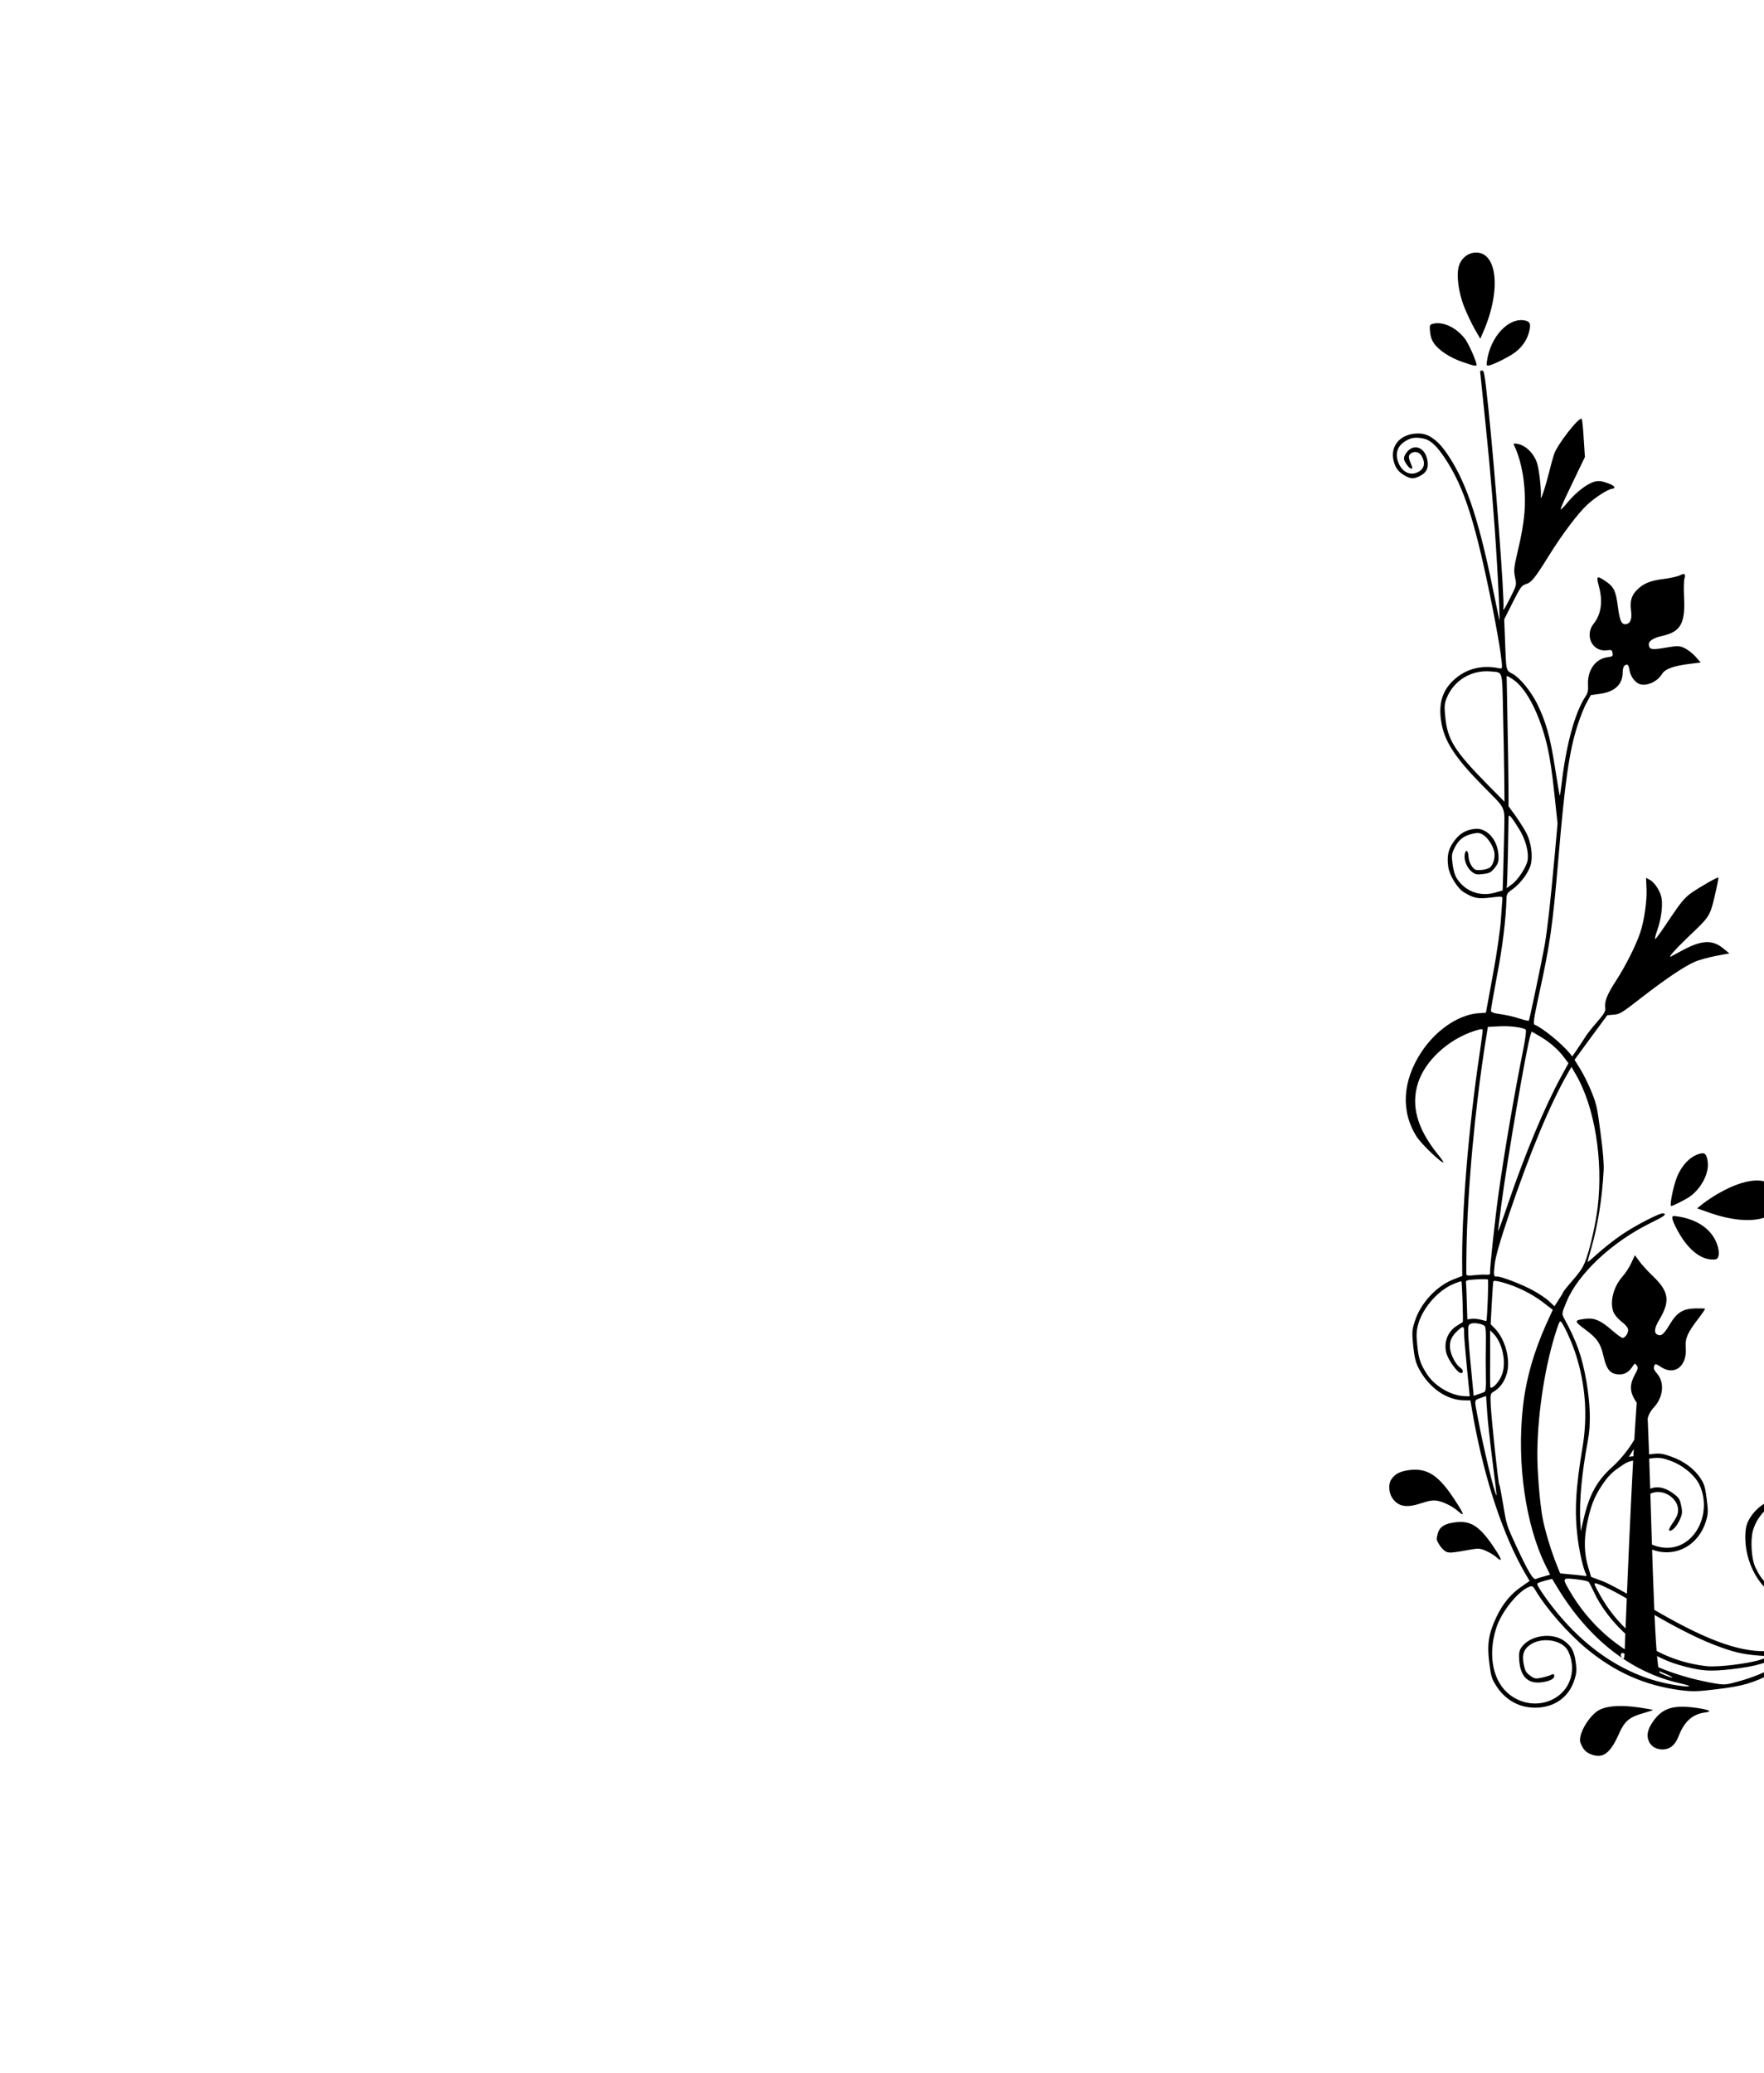 <?xml version="1.0" encoding="utf-8"?>
<svg version="1.0" width="1089pt" height="1280pt" viewBox="0 0 1089 1280" preserveAspectRatio="xMidYMid meet" xmlns="http://www.w3.org/2000/svg" xmlns:bx="https://boxy-svg.com">
  <g transform="matrix(-0.011, -0.085, -0.081, 0.01, 1917.569, 972.026)" fill="#000000" stroke="none" style="" bx:origin="0.512 0.486">
    <path d="M2062 12784 c-69 -35 -88 -96 -66 -211 12 -65 13 -91 4 -125 -13 -46 -53 -109 -94 -147 -49 -46 -26 -42 87 16 187 95 250 173 251 307 0 74 -14 115 -52 149 -29 26 -90 31 -130 11z"/>
    <path d="M1685 12476 c-16 -7 -39 -23 -50 -36 -21 -23 -22 -43 -13 -205 2 -51 -2 -68 -24 -105 -14 -25 -38 -56 -52 -69 -44 -41 -29 -43 47 -5 184 93 237 154 237 277 0 83 -19 123 -65 143 -41 17 -42 17 -80 0z"/>
    <path d="M 2975 12463 C 2822 12408 2712 12286 2694 12149 L 2688 12102 L 2556 12096 C 2107 12072 1691 11987 1398 11857 L 1345 11833 L 1312 11899 C 1269 11987 1205 12058 1115 12118 C 1005 12192 929 12215 795 12215 C 695 12215 680 12212 628 12187 C 509 12129 440 12023 432 11891 C 425 11757 485 11649 598 11593 C 645 11570 667 11565 725 11566 C 802 11567 839 11581 882 11627 C 961 11710 958 11884 876 11960 C 855 11979 836 11985 787 11988 C 670 11995 610 11946 610 11843 C 610 11780 624 11740 646 11740 C 659 11740 661 11745 655 11763 C 651 11775 645 11808 643 11836 C 639 11882 641 11891 667 11920 C 692 11948 705 11954 752 11958 C 826 11964 865 11943 892 11883 C 929 11800 902 11675 837 11627 C 803 11601 726 11589 668 11602 C 461 11645 392 11919 545 12088 C 651 12206 848 12222 1038 12129 C 1149 12075 1284 11929 1304 11840 C 1309 11818 1305 11813 1273 11798 C 1130 11733 937 11596 809 11470 C 616 11279 497 11071 432 10811 C 409 10717 406 10684 406 10530 C 405 10337 418 10255 472 10100 C 511 9991 549 9915 617 9812 C 677 9721 804 9582 879 9525 C 921 9492 929 9481 940 9431 C 947 9400 955 9370 957 9363 C 959 9357 934 9337 901 9319 C 819 9276 721 9184 686 9119 C 670 9089 637 9044 612 9018 C 586 8991 571 8970 576 8970 C 582 8970 595 8979 605 8990 C 631 9019 640 9015 629 8978 C 615 8932 615 8776 629 8705 C 636 8672 652 8610 666 8567 L 691 8488 L 650 8435 C 599 8369 588 8333 603 8283 C 626 8208 746 8121 849 8104 C 889 8098 894 8093 964 7986 C 1089 7797 1246 7592 1444 7360 C 1592 7187 1640 7052 1620 6870 C 1606 6741 1579 6645 1525 6535 C 1394 6264 1190 6121 935 6120 C 691 6120 497 6269 450 6494 C 421 6635 508 6798 649 6867 C 697 6891 717 6895 790 6895 C 887 6894 937 6875 1003 6811 C 1054 6763 1070 6731 1070 6675 C 1070 6615 1051 6571 1000 6516 C 919 6428 811 6415 740 6485 C 692 6531 676 6569 684 6613 C 691 6651 750 6713 793 6729 C 824 6741 825 6767 794 6762 C 784 6760 757 6747 735 6732 C 646 6671 626 6591 679 6508 C 744 6406 846 6379 952 6437 C 1036 6483 1110 6599 1110 6685 C 1110 6727 1058 6811 1009 6850 C 861 6967 663 6954 528 6819 C 438 6729 396 6600 419 6488 C 456 6306 593 6161 779 6106 C 848 6086 1015 6085 1090 6105 C 1297 6160 1483 6339 1580 6578 C 1624 6687 1651 6808 1653 6913 C 1654 6966 1658 7006 1661 7002 C 1672 6990 1758 6736 1784 6637 C 1852 6382 1875 6103 1851 5829 C 1833 5627 1845 5650 1707 5558 C 1574 5470 1491 5428 1400 5405 C 1331 5387 1330 5387 1330 5401 C 1330 5424 1269 5498 1236 5514 C 1193 5534 1118 5535 1078 5514 C 1053 5501 1046 5500 1039 5512 C 1025 5533 1029 5550 1046 5550 C 1055 5550 1077 5565 1096 5584 C 1124 5612 1130 5625 1130 5662 C 1130 5720 1110 5746 1042 5776 C 946 5818 907 5865 865 5990 L 843 6055 L 815 6012 C 792 5977 787 5958 787 5911 C 787 5862 794 5839 828 5771 C 870 5689 872 5667 839 5649 C 808 5633 769 5658 753 5704 C 726 5784 676 5814 575 5813 C 514 5813 494 5808 419 5771 C 371 5749 319 5730 303 5730 C 258 5730 257 5721 295 5679 C 314 5658 341 5617 356 5588 C 440 5421 513 5382 650 5430 C 716 5453 753 5455 770 5435 C 795 5405 772 5382 691 5355 C 598 5324 559 5290 530 5214 C 510 5160 504 5120 516 5120 C 520 5120 563 5138 613 5161 C 726 5212 754 5216 815 5195 C 940 5153 1041 5239 997 5350 C 984 5384 984 5389 997 5394 C 1022 5404 1029 5401 1045 5370 C 1084 5295 1183 5279 1286 5329 C 1318 5345 1373 5365 1407 5374 C 1497 5396 1580 5437 1713 5523 C 1812 5588 1830 5596 1826 5577 C 1823 5565 1818 5528 1815 5495 C 1806 5408 1773 5283 1745 5223 C 1710 5152 1671 5120 1480 5006 C 1313 4905 1140 4785 1140 4770 C 1140 4746 1165 4757 1246 4817 C 1295 4853 1403 4923 1485 4972 C 1568 5021 1646 5069 1660 5078 C 1682 5094 1681 5089 1646 5025 C 1543 4838 1434 4696 1185 4420 C 907 4112 800 3976 668 3765 C 473 3454 426 3310 426 3020 C 426 2829 444 2735 510 2594 C 567 2471 619 2401 760 2261 C 897 2123 966 2078 1058 2064 C 1111 2056 1146 2034 1293 1917 C 1494 1757 1641 1601 1743 1437 C 1831 1298 1870 1189 1925 928 C 1937 876 1947 850 1956 850 C 1964 850 1970 855 1970 861 C 1970 894 1904 1167 1879 1233 C 1786 1490 1591 1727 1267 1978 C 1214 2019 1172 2056 1175 2059 C 1178 2062 1254 2067 1343 2071 C 1475 2077 1522 2083 1595 2105 C 1724 2143 1847 2212 1945 2301 C 2014 2363 2267 2385 2410 2341 C 2500 2313 2526 2301 2608 2247 C 2664 2209 2670 2202 2670 2171 C 2670 2144 2692 2103 2769 1986 C 2923 1751 2977 1634 2987 1508 C 2990 1470 2997 1440 3001 1440 C 3022 1440 3063 1514 3068 1558 C 3072 1608 3045 1707 3010 1768 C 2976 1825 3008 1802 3072 1723 C 3107 1680 3159 1619 3189 1587 C 3240 1533 3250 1528 3342 1499 C 3397 1482 3444 1470 3446 1473 C 3454 1481 3363 1661 3337 1689 C 3325 1702 3275 1745 3225 1785 C 3101 1884 3093 1896 3172 1864 C 3292 1814 3394 1822 3446 1883 L 3473 1915 L 3389 1922 C 3219 1936 3070 2000 2890 2137 C 2799 2205 2770 2222 2732 2227 C 2702 2231 2665 2247 2630 2270 C 2493 2363 2389 2395 2225 2394 C 2159 2394 2085 2388 2061 2381 C 2038 2374 2017 2370 2015 2372 C 2008 2380 2319 2749 2417 2849 C 2490 2923 2527 2967 2521 2973 C 2498 2996 2350 2840 2094 2525 C 2023 2437 1947 2348 1925 2326 C 1801 2206 1603 2119 1421 2105 L 1345 2099 L 1423 2141 C 1579 2225 1716 2385 1773 2548 C 1799 2624 1802 2644 1798 2724 C 1793 2839 1764 2906 1684 2990 C 1652 3023 1625 3048 1623 3046 C 1621 3044 1635 3010 1654 2971 C 1710 2861 1732 2765 1728 2656 C 1725 2573 1721 2556 1688 2488 C 1597 2306 1370 2177 1115 2163 C 1001 2157 970 2166 852 2243 C 613 2399 475 2644 454 2949 C 442 3135 489 3386 562 3520 C 743 3851 859 4009 1205 4395 C 1425 4639 1498 4730 1590 4870 C 1678 5005 1796 5248 1820 5345 C 1871 5555 1906 6102 1881 6307 C 1855 6515 1790 6761 1700 6989 C 1673 7058 1652 7115 1653 7117 C 1658 7122 1807 6926 1860 6845 C 1961 6690 2042 6491 2071 6330 C 2089 6225 2087 6034 2066 5925 C 2044 5813 1999 5672 1905 5426 C 1866 5321 1823 5199 1812 5155 C 1786 5059 1776 4932 1788 4870 C 1795 4831 1793 4818 1772 4775 C 1736 4704 1737 4625 1774 4572 C 1788 4551 1812 4527 1825 4520 C 1853 4505 1857 4488 1837 4472 C 1829 4465 1819 4465 1810 4470 C 1768 4497 1679 4466 1653 4417 C 1638 4387 1638 4372 1656 4265 C 1662 4225 1661 4224 1537 4080 C 1469 4000 1402 3925 1388 3912 C 1363 3889 1362 3889 1311 3906 C 1204 3941 1062 3911 972 3835 C 894 3770 871 3653 911 3526 L 931 3459 L 838 3360 C 688 3202 660 3138 660 2966 C 661 2731 770 2534 937 2469 C 1017 2438 1145 2437 1212 2468 C 1347 2529 1408 2655 1376 2811 C 1349 2937 1293 3033 1135 3219 C 1095 3266 1041 3339 1016 3380 L 969 3455 L 1025 3509 L 1081 3563 L 1106 3527 C 1138 3479 1177 3460 1241 3460 C 1390 3460 1493 3561 1476 3689 C 1468 3751 1448 3799 1415 3838 L 1390 3868 L 1462 3947 C 1502 3991 1562 4058 1595 4097 C 1628 4137 1656 4167 1657 4166 C 1665 4158 1632 4087 1594 4029 C 1570 3993 1550 3961 1550 3957 C 1550 3942 1618 3952 1666 3974 C 1722 4000 1764 4051 1801 4137 C 1836 4219 1869 4240 1903 4202 C 1926 4176 1924 4142 1895 4095 C 1829 3988 1893 3859 2052 3779 C 2095 3757 2147 3724 2168 3706 L 2206 3671 L 2218 3725 C 2225 3755 2246 3814 2265 3855 C 2314 3963 2325 4012 2311 4060 C 2296 4112 2260 4152 2188 4201 C 2126 4244 2106 4273 2122 4303 C 2137 4331 2176 4323 2245 4275 C 2351 4203 2409 4198 2517 4254 L 2563 4277 L 2529 4297 C 2510 4308 2466 4332 2431 4351 C 2353 4392 2300 4440 2300 4469 C 2300 4502 2275 4543 2235 4579 C 2206 4604 2190 4610 2155 4610 C 2116 4610 2105 4605 2070 4570 C 2048 4548 2030 4526 2030 4520 C 2030 4505 2004 4508 1991 4524 C 1981 4535 1982 4546 1995 4571 C 2006 4591 2010 4617 2007 4644 C 2004 4677 2010 4697 2036 4745 C 2173 4997 2294 5376 2341 5698 L 2352 5781 L 2391 5703 C 2433 5616 2535 5484 2603 5427 C 2683 5362 2665 5406 2573 5504 C 2426 5660 2391 5735 2325 6023 C 2301 6129 2267 6255 2250 6305 C 2177 6508 2036 6743 1861 6953 C 1811 7012 1772 7060 1775 7060 C 1777 7060 1796 7048 1817 7034 C 1888 6985 2072 6900 2194 6861 C 2318 6820 2512 6780 2581 6780 C 2619 6780 2638 6767 2666 6725 C 2677 6709 2701 6697 2748 6686 C 3080 6608 3168 6585 3253 6553 C 3364 6513 3453 6459 3523 6392 L 3570 6346 L 3570 6390 C 3570 6518 3504 6584 3297 6661 L 3245 6681 L 3350 6675 C 3408 6672 3475 6665 3500 6660 C 3525 6655 3582 6651 3628 6650 C 3709 6650 3713 6651 3826 6707 L 3940 6764 L 3907 6781 C 3889 6791 3825 6815 3765 6835 L 3656 6871 L 3490 6856 C 3296 6837 3277 6837 3285 6850 C 3288 6856 3298 6860 3307 6860 C 3316 6860 3360 6878 3405 6899 C 3536 6963 3603 7054 3586 7145 L 3579 7181 L 3520 7127 C 3384 7001 3199 6925 2933 6885 C 2876 6877 2809 6870 2784 6870 C 2750 6870 2724 6862 2688 6840 C 2654 6819 2627 6810 2597 6810 C 2520 6810 2332 6849 2197 6894 C 2075 6934 1852 7035 1862 7046 C 1865 7048 1891 7045 1921 7038 C 2013 7018 2166 7023 2232 7049 C 2428 7125 2561 7330 2548 7534 C 2542 7623 2516 7684 2454 7750 C 2337 7875 2148 7901 2013 7810 C 1916 7745 1875 7660 1882 7538 C 1885 7481 1890 7465 1916 7433 C 1966 7372 2029 7345 2125 7345 C 2195 7345 2212 7348 2242 7370 C 2296 7406 2314 7444 2314 7522 C 2315 7574 2311 7595 2294 7617 C 2265 7657 2214 7680 2153 7680 C 2093 7680 2070 7673 2070 7655 C 2070 7645 2083 7643 2124 7647 C 2234 7658 2285 7617 2284 7518 C 2283 7448 2263 7415 2207 7389 C 2138 7358 2051 7368 1982 7415 C 1926 7453 1910 7486 1910 7560 C 1910 7726 2036 7838 2213 7828 C 2334 7822 2436 7756 2487 7652 C 2512 7602 2515 7584 2515 7499 C 2515 7407 2514 7401 2473 7318 C 2403 7177 2287 7085 2146 7059 C 2045 7041 1851 7073 1750 7126 C 1684 7160 1661 7185 1564 7321 C 1515 7389 1406 7540 1320 7655 C 1146 7889 1011 8080 1010 8094 C 1009 8099 1033 8111 1062 8121 C 1169 8159 1244 8247 1283 8379 C 1325 8522 1334 8579 1333 8715 C 1332 8879 1312 8953 1200 9192 C 1156 9286 1121 9364 1122 9365 C 1124 9367 1161 9353 1205 9335 C 1343 9278 1564 9231 1699 9230 C 1736 9230 1747 9225 1774 9195 C 1804 9161 1813 9158 2005 9114 C 2355 9034 2499 8976 2610 8873 C 2642 8844 2670 8820 2674 8820 C 2684 8820 2681 8891 2669 8933 C 2650 9001 2562 9067 2415 9122 L 2365 9140 L 2475 9135 C 2536 9132 2605 9125 2630 9120 C 2655 9115 2707 9111 2745 9110 C 2810 9110 2823 9114 2935 9169 L 3055 9228 L 3005 9250 C 2978 9262 2912 9286 2861 9303 L 2766 9334 L 2646 9322 C 2579 9315 2494 9310 2455 9311 L 2385 9311 L 2425 9324 C 2496 9346 2609 9411 2644 9451 C 2684 9494 2705 9558 2695 9607 L 2689 9642 L 2642 9598 C 2479 9446 2244 9360 1921 9334 C 1848 9328 1831 9323 1786 9292 L 1735 9257 L 1619 9269 C 1555 9275 1451 9293 1389 9309 C 1263 9341 1147 9388 1190 9389 C 1232 9391 1479 9459 1522 9481 C 1581 9511 1652 9587 1686 9655 C 1713 9711 1715 9723 1714 9825 C 1714 9915 1710 9946 1691 9995 C 1662 10070 1593 10140 1531 10159 C 1335 10217 1088 10132 1009 9978 C 988 9936 954 9817 944 9748 C 941 9721 934 9700 930 9700 C 910 9700 759 9828 692 9902 C 646 9953 624 10069 640 10171 C 673 10385 809 10637 1106 11030 C 1184 11134 1262 11249 1282 11292 L 1320 11368 L 1392 11380 C 1490 11397 1589 11387 1696 11349 C 1823 11305 1892 11266 1971 11192 C 2023 11144 2049 11110 2077 11052 C 2115 10977 2115 10975 2115 10856 C 2115 10739 2114 10732 2081 10662 C 2039 10573 1956 10491 1884 10466 C 1683 10398 1460 10540 1459 10737 C 1458 10848 1531 10960 1614 10975 C 1692 10990 1808 10937 1850 10867 C 1916 10759 1795 10606 1687 10661 C 1675 10667 1648 10688 1628 10708 C 1607 10728 1587 10741 1584 10737 C 1569 10723 1601 10679 1647 10649 C 1689 10622 1702 10619 1750 10623 C 1799 10627 1808 10631 1846 10673 C 1921 10757 1922 10845 1848 10921 C 1772 10999 1652 11030 1568 10992 C 1486 10956 1426 10849 1427 10739 C 1427 10617 1501 10506 1619 10451 C 1668 10428 1688 10425 1775 10425 C 1861 10425 1882 10428 1925 10450 C 1999 10486 2065 10558 2108 10648 C 2144 10724 2145 10727 2145 10846 L 2145 10968 L 2200 10920 C 2267 10862 2352 10808 2404 10789 C 2425 10781 2454 10760 2469 10741 C 2535 10653 2641 10625 2714 10675 C 2743 10695 2755 10698 2771 10690 C 2789 10680 2789 10677 2758 10639 C 2682 10544 2743 10441 2878 10435 C 2941 10432 2981 10407 3070 10314 C 3105 10278 3134 10251 3136 10253 C 3139 10255 3143 10287 3147 10323 C 3156 10419 3135 10467 3056 10532 C 2990 10587 2978 10606 2992 10633 C 3006 10661 3042 10653 3095 10609 C 3224 10503 3292 10505 3425 10620 C 3458 10648 3507 10684 3533 10699 L 3581 10727 L 3531 10760 C 3503 10777 3462 10814 3439 10841 C 3371 10922 3262 10965 3187 10941 C 3168 10934 3136 10911 3116 10890 C 3094 10866 3070 10850 3056 10850 C 3032 10850 3000 10878 3000 10899 C 3000 10906 3030 10939 3066 10973 C 3145 11047 3170 11092 3170 11159 C 3170 11248 3164 11249 3094 11172 C 3019 11090 2980 11069 2882 11060 C 2795 11051 2759 11030 2746 10978 C 2734 10930 2745 10893 2781 10859 C 2810 10832 2810 10831 2791 10820 C 2774 10811 2763 10815 2726 10844 C 2665 10890 2616 10898 2552 10870 C 2524 10858 2492 10838 2480 10825 C 2458 10802 2457 10801 2416 10817 C 2301 10862 2169 10978 2084 11107 C 2001 11231 1908 11302 1742 11367 L 1655 11401 L 1730 11395 C 1874 11383 2073 11336 2293 11261 C 2409 11221 2550 11206 2720 11213 C 2906 11222 3016 11247 3197 11321 C 3227 11333 3232 11331 3310 11284 C 3498 11171 3694 10888 3795 10585 C 3833 10469 3845 10446 3855 10472 C 3864 10494 3796 10689 3739 10806 C 3712 10862 3663 10947 3631 10996 C 3598 11045 3573 11086 3574 11087 C 3576 11089 3616 11072 3663 11050 C 3818 10979 4016 10917 4215 10879 C 4260 10870 4355 10865 4485 10866 C 4669 10866 4693 10868 4785 10893 C 4840 10908 4918 10936 4958 10955 L 5031 10990 L 5176 10846 L 5321 10701 L 5319 10652 C 5317 10607 5324 10590 5415 10430 C 5528 10230 5600 10081 5625 9995 C 5635 9962 5645 9888 5649 9830 L 5655 9725 L 5697 9767 C 5769 9839 5775 9920 5720 10070 C 5705 10111 5689 10154 5685 10165 C 5674 10197 5733 10126 5815 10010 C 5935 9838 5938 9835 6079 9779 C 6148 9752 6205 9732 6207 9734 C 6213 9740 6154 9887 6118 9958 C 6091 10008 6059 10044 5956 10138 C 5885 10202 5825 10260 5823 10267 C 5821 10273 5848 10263 5882 10245 C 5954 10206 6045 10180 6104 10180 C 6154 10180 6224 10213 6250 10249 L 6269 10277 L 6190 10284 C 6106 10291 5964 10332 5882 10374 C 5797 10417 5658 10515 5560 10602 C 5466 10685 5422 10710 5371 10710 C 5350 10710 5330 10727 5280 10786 C 5244 10828 5202 10874 5185 10887 C 5169 10901 5133 10933 5106 10958 L 5057 11004 L 5081 11019 C 5159 11071 5284 11195 5318 11256 C 5324 11267 5366 11254 5522 11196 C 5872 11064 6000 11026 6470 10919 C 7029 10792 7236 10732 7415 10645 C 7476 10615 7547 10574 7574 10552 L 7624 10514 L 7625 10444 C 7626 10333 7671 10266 7755 10253 C 7777 10250 7798 10242 7802 10236 C 7819 10212 7809 10200 7775 10200 C 7732 10200 7687 10178 7666 10148 C 7633 10101 7656 10007 7711 9960 C 7746 9931 7760 9866 7760 9737 L 7760 9658 L 7808 9692 C 7834 9711 7865 9744 7878 9766 C 7899 9802 7901 9814 7897 9907 C 7892 10012 7897 10030 7932 10030 C 7959 10030 7977 9992 7984 9921 C 7997 9780 8052 9736 8233 9720 C 8297 9715 8361 9705 8375 9698 C 8408 9683 8415 9692 8401 9731 C 8395 9749 8390 9804 8390 9855 C 8390 9957 8375 10013 8334 10067 C 8299 10113 8261 10130 8192 10130 C 8131 10130 8100 10147 8100 10182 C 8100 10215 8130 10225 8234 10225 C 8349 10225 8379 10236 8429 10297 C 8474 10352 8471 10358 8398 10348 C 8283 10331 8193 10357 8131 10424 C 8055 10505 7930 10460 7930 10351 C 7930 10314 7928 10310 7905 10310 C 7882 10310 7880 10314 7880 10353 C 7879 10445 7803 10517 7699 10525 C 7662 10527 7641 10535 7621 10553 C 7518 10648 7295 10746 7016 10819 C 6972 10831 6935 10842 6933 10844 C 6931 10846 7023 10850 7137 10853 C 7363 10859 7472 10876 7610 10925 C 7705 10960 7809 11028 7845 11080 C 7877 11127 7866 11126 8083 11105 L 8242 11090 L 8355 11010 C 8459 10936 8469 10927 8475 10891 C 8482 10849 8509 10820 8660 10691 C 8802 10570 8939 10429 8990 10353 C 9035 10286 9080 10187 9080 10155 C 9080 10119 9103 10134 9126 10185 C 9147 10230 9151 10250 9146 10283 C 9136 10341 9086 10429 9023 10500 C 8993 10533 8973 10560 8979 10560 C 8984 10560 9033 10530 9087 10493 C 9141 10457 9218 10404 9258 10377 L 9331 10327 L 9466 10318 C 9541 10312 9604 10311 9607 10314 C 9625 10332 9445 10522 9378 10556 C 9352 10569 9297 10593 9255 10610 C 9213 10627 9153 10654 9122 10670 C 9065 10700 9065 10700 9105 10693 C 9127 10689 9188 10686 9240 10686 C 9318 10687 9344 10691 9383 10710 C 9435 10735 9474 10778 9486 10824 C 9492 10850 9491 10852 9474 10846 C 9417 10824 9315 10809 9223 10809 C 9058 10810 8926 10839 8718 10922 C 8604 10967 8584 10972 8533 10968 C 8477 10963 8475 10964 8393 11022 C 8313 11079 8296 11094 8323 11085 C 8372 11068 9313 11015 9763 11004 C 10016 10998 10040 10999 10040 11014 C 10040 11023 10039 11030 10038 11030 C 10036 11030 9868 11035 9664 11040 C 9321 11049 8968 11066 8645 11090 C 8403 11108 8225 11124 8240 11127 C 8248 11128 8350 11136 8465 11145 C 9009 11186 9291 11249 9505 11374 C 9588 11423 9636 11482 9645 11544 C 9666 11679 9590 11778 9475 11766 C 9419 11760 9386 11739 9353 11690 C 9326 11651 9324 11624 9346 11571 C 9365 11524 9402 11505 9461 11513 C 9548 11525 9579 11603 9520 11661 C 9488 11693 9470 11694 9423 11664 C 9393 11645 9393 11625 9423 11635 C 9481 11653 9498 11652 9510 11630 C 9526 11600 9515 11566 9485 11552 C 9428 11526 9386 11543 9369 11599 C 9350 11664 9392 11721 9471 11735 C 9527 11745 9573 11721 9599 11668 C 9623 11617 9625 11585 9608 11527 C 9591 11471 9548 11431 9444 11377 C 9216 11260 8959 11211 8316 11165 C 8201 11157 8058 11150 7998 11150 C 7889 11150 7889 11150 7896 11173 C 7938 11303 7923 11424 7853 11527 C 7790 11621 7701 11664 7575 11662 C 7430 11661 7302 11597 7078 11418 C 6874 11255 6913 11268 6724 11296 C 6636 11310 6505 11331 6434 11343 L 6305 11365 L 6296 11426 C 6280 11539 6330 11643 6424 11693 C 6455 11709 6483 11714 6537 11715 C 6600 11715 6613 11712 6651 11685 C 6706 11647 6730 11605 6737 11538 C 6741 11493 6739 11481 6719 11456 C 6692 11422 6627 11391 6582 11390 C 6542 11390 6494 11413 6480 11439 C 6469 11461 6467 11519 6476 11545 C 6486 11570 6537 11592 6578 11588 C 6622 11584 6635 11601 6598 11614 C 6560 11627 6500 11612 6468 11580 C 6444 11556 6440 11544 6440 11496 C 6440 11446 6444 11435 6473 11403 C 6502 11372 6514 11366 6561 11362 C 6673 11353 6770 11424 6770 11515 C 6770 11585 6750 11632 6701 11681 C 6650 11732 6605 11750 6524 11750 C 6461 11750 6361 11703 6326 11657 C 6274 11588 6266 11559 6265 11463 C 6265 11376 6264 11371 6245 11375 C 6234 11378 6169 11391 6100 11406 C 6030 11420 5858 11470 5711 11520 L 5446 11609 L 5449 11668 C 5455 11819 5366 12001 5222 12131 C 5031 12303 4814 12345 4619 12248 C 4563 12220 4403 12084 4414 12073 C 4416 12071 4446 12087 4480 12110 C 4680 12238 4849 12263 5005 12186 C 5156 12111 5286 11921 5325 11718 C 5334 11668 5335 11650 5326 11650 C 5320 11650 5254 11668 5180 11690 C 4632 11854 4025 11989 3640 12035 L 3585 12042 L 3568 12112 C 3535 12247 3427 12381 3303 12442 C 3242 12472 3226 12475 3130 12478 C 3049 12480 3014 12476 2975 12463 Z M 3282 12418 C 3393 12367 3501 12240 3534 12120 C 3544 12086 3549 12056 3547 12054 C 3543 12049 3257 12078 3255 12083 C 3254 12084 3245 12104 3235 12128 C 3202 12205 3127 12248 3046 12236 C 2994 12228 2897 12172 2892 12147 C 2888 12126 2913 12124 2931 12146 C 2954 12175 3024 12203 3072 12204 C 3125 12205 3161 12184 3198 12130 C 3229 12084 3226 12076 3183 12083 C 3162 12087 3049 12092 2931 12096 L 2718 12103 L 2724 12144 C 2739 12242 2821 12355 2912 12401 C 2990 12441 3031 12450 3130 12447 C 3208 12445 3235 12439 3282 12418 Z M 2696 12025 L 2706 11980 L 2596 11987 C 2535 11992 2372 11995 2233 11995 C 2095 11995 1983 11997 1985 11998 C 1998 12012 2337 12050 2555 12063 C 2697 12072 2684 12075 2696 12025 Z M 3168 12053 C 3222 12048 3231 12044 3236 12024 C 3243 11998 3225 11937 3207 11922 C 3199 11916 3155 11919 3080 11931 C 3017 11941 2914 11955 2853 11962 C 2767 11971 2739 11978 2736 11989 C 2733 11998 2728 12020 2725 12039 L 2718 12073 L 2911 12066 C 3018 12063 3133 12057 3168 12053 Z M 3529 12021 C 3552 12020 3552 12019 3548 11940 C 3545 11896 3540 11857 3537 11853 C 3531 11848 3252 11897 3242 11905 C 3241 11906 3247 11923 3255 11943 C 3263 11963 3270 11994 3270 12013 L 3270 12046 L 3388 12034 C 3452 12027 3516 12021 3529 12021 Z M 3769 11985 C 4205 11917 4758 11788 5244 11639 L 5343 11608 L 5337 11522 C 5332 11443 5309 11348 5290 11327 C 5285 11322 5229 11337 5164 11360 C 4837 11476 4440 11604 4145 11689 C 3964 11741 3610 11830 3586 11830 C 3570 11830 3568 11835 3574 11868 C 3577 11888 3580 11929 3580 11958 C 3580 11991 3584 12010 3592 12010 C 3598 12010 3678 11999 3769 11985 Z M 2637 11954 C 2716 11947 2719 11946 2731 11917 C 2751 11868 2791 11829 2845 11804 C 2940 11759 3093 11780 3180 11848 L 3215 11876 L 3360 11848 C 3440 11832 3510 11818 3517 11815 C 3525 11812 3522 11793 3504 11748 C 3464 11646 3399 11541 3329 11466 L 3263 11396 L 3168 11458 C 2978 11580 2787 11666 2592 11715 C 2196 11816 1745 11809 1435 11696 L 1372 11673 L 1365 11719 C 1362 11744 1357 11773 1354 11783 C 1347 11805 1410 11834 1614 11902 C 1759 11950 1768 11952 1909 11957 C 1989 11960 2057 11964 2060 11967 C 2066 11974 2520 11963 2637 11954 Z M 3008 11908 L 3172 11886 L 3145 11864 C 3073 11807 2937 11794 2852 11836 C 2807 11858 2760 11909 2760 11935 C 2760 11943 2765 11942 3008 11908 Z M 3985 11631 C 4405 11416 4742 11213 4944 11051 L 4983 11020 L 4924 10994 C 4678 10885 4291 10871 3955 10960 C 3850 10988 3703 11043 3609 11090 C 3546 11122 3522 11142 3460 11214 C 3420 11261 3384 11300 3381 11300 C 3378 11301 3355 11319 3331 11341 L 3287 11380 L 3327 11415 C 3349 11433 3390 11483 3419 11525 C 3471 11600 3550 11755 3550 11782 C 3550 11807 3559 11808 3638 11788 C 3692 11774 3795 11728 3985 11631 Z M 1334 11714 L 1340 11662 L 1273 11631 C 873 11444 601 11159 480 10802 C 446 10702 440 10724 471 10837 C 570 11206 831 11518 1225 11737 C 1284 11770 1317 11784 1321 11776 C 1325 11770 1330 11742 1334 11714 Z M 4063 11679 C 4396 11586 5172 11335 5248 11296 L 5271 11284 L 5227 11224 C 5179 11158 5117 11101 5054 11064 L 5012 11039 L 4924 11106 C 4724 11258 4404 11452 4070 11624 C 3957 11682 3869 11730 3873 11730 C 3878 11730 3963 11707 4063 11679 Z M 2265 11649 C 2554 11606 2885 11503 3116 11387 C 3181 11354 3183 11352 3161 11340 C 3119 11318 2998 11280 2921 11266 C 2696 11223 2475 11237 2258 11305 C 1963 11399 1801 11430 1607 11431 C 1503 11431 1385 11419 1344 11403 C 1330 11398 1328 11401 1334 11421 C 1338 11434 1347 11478 1356 11519 C 1364 11560 1372 11595 1373 11596 C 1375 11598 1421 11610 1475 11624 C 1577 11649 1686 11667 1775 11674 C 1877 11682 2139 11669 2265 11649 Z M 7730 11598 C 7851 11527 7911 11384 7881 11240 C 7862 11150 7888 11154 7569 11190 C 7413 11207 7207 11231 7111 11243 L 6938 11265 L 7076 11376 C 7347 11592 7431 11632 7595 11627 C 7672 11625 7693 11620 7730 11598 Z M 1314 11474 C 1305 11433 1292 11396 1286 11391 C 1280 11387 1250 11375 1220 11365 C 965 11283 718 11051 614 10796 C 550 10639 537 10573 536 10395 C 535 10220 549 10127 597 9999 C 628 9914 713 9819 844 9720 L 930 9655 L 930 9593 C 930 9558 927 9530 924 9530 C 906 9530 761 9673 703 9747 C 554 9938 472 10135 440 10382 C 429 10460 430 10475 450 10546 C 462 10589 489 10670 510 10725 C 668 11129 911 11399 1247 11546 C 1339 11586 1340 11585 1314 11474 Z M 5698 11491 C 5899 11421 6098 11368 6238 11345 C 6277 11339 6283 11334 6306 11288 C 6338 11226 6408 11154 6463 11130 C 6520 11104 6622 11104 6692 11130 C 6721 11141 6780 11170 6824 11194 L 6902 11239 L 7044 11220 C 7121 11210 7329 11185 7505 11165 C 7681 11145 7829 11128 7833 11127 C 7838 11126 7823 11103 7800 11077 C 7720 10986 7522 10913 7288 10889 C 7217 10882 7095 10879 6956 10883 L 6735 10888 L 6495 10944 C 6171 11020 5999 11064 5883 11101 C 5781 11134 5359 11288 5351 11295 C 5349 11298 5358 11326 5372 11357 C 5398 11416 5410 11452 5430 11528 C 5436 11551 5447 11570 5454 11570 C 5462 11570 5571 11534 5698 11491 Z M 1270 11345 C 1270 11319 1186 11188 1082 11051 C 925 10844 796 10649 726 10511 C 659 10380 634 10310 611 10195 L 594 10105 L 579 10175 C 561 10263 561 10504 579 10584 C 655 10924 874 11190 1186 11320 C 1258 11350 1270 11353 1270 11345 Z M 6555 11291 C 6660 11275 6767 11258 6794 11254 C 6840 11248 6842 11246 6824 11232 C 6814 11224 6772 11202 6732 11183 C 6650 11143 6557 11130 6497 11149 C 6450 11165 6364 11242 6339 11293 L 6318 11333 L 6342 11327 C 6354 11324 6451 11308 6555 11291 Z M 736 11183 C 679 11107 626 11024 573 10925 C 518 10823 510.096 10838.737 571 10943 C 623.543 11032.95 5500.879 10346.078 733 11193 C 649.798 11207.779 789 11252 736 11183 Z M 1510 10108 C 1571 10081 1631 10024 1656 9971 C 1677 9927 1677 9800 1656 9728 C 1648 9699 1626 9653 1608 9626 C 1573 9572 1467 9489 1411 9471 C 1363 9455 1198 9445 1128 9454 L 1073 9461 L 1054 9518 C 1044 9549 1034 9581 1032 9587 C 1030 9595 1044 9593 1073 9580 C 1185 9530 1322 9519 1388 9554 C 1471 9598 1533 9706 1534 9810 C 1535 9889 1514 9931 1452 9975 C 1417 9999 1397 10005 1342 10008 C 1260 10012 1207 9986 1173 9925 C 1127 9843 1152 9752 1230 9720 C 1272 9703 1356 9712 1382 9737 C 1426 9782 1410 9892 1356 9906 C 1321 9914 1267 9907 1262 9893 C 1260 9884 1272 9880 1304 9880 C 1339 9880 1352 9875 1364 9858 C 1387 9826 1384 9793 1355 9765 C 1327 9736 1287 9733 1235 9754 C 1120 9803 1194 9980 1331 9980 C 1437 9980 1517 9895 1506 9795 C 1494 9686 1415 9586 1328 9569 C 1244 9553 1043 9607 1019 9651 C 1014 9662 1009 9722 1009 9784 C 1009 9886 1011 9903 1034 9948 C 1081 10040 1143 10093 1243 10126 C 1308 10148 1442 10138 1510 10108 Z M 1064 9151 C 1129 9051 1184 8940 1212 8855 C 1231 8798 1235 8764 1235 8670 C 1234 8546 1215 8458 1159 8333 C 1121 8246 1027 8150 981 8150 C 968 8150 918 8227 851 8353 L 798 8450 L 850 8497 C 934 8572 973 8672 974 8810 C 974 8923 950 9000 896 9056 C 850 9104 800 9119 749 9101 C 731 9095 715 9092 712 9095 C 710 9097 722 9122 740 9150 C 775 9205 849 9271 919 9313 L 963 9338 L 990 9282 C 1005 9251 1038 9192 1064 9151 Z M 850 9041 C 927 8986 906 8833 793 8638 C 774 8607 755 8578 750 8575 C 740 8569 697 8704 681 8794 C 663 8894 671 9015 698 9042 C 713 9057 771 9068 800 9063 C 814 9060 836 9050 850 9041 Z M 757 8343 C 769 8316 799 8258 824 8213 C 850 8167 866 8130 861 8130 C 856 8130 835 8137 814 8146 C 745 8174 690 8240 690 8295 C 690 8326 715 8390 728 8390 C 732 8390 746 8369 757 8343 Z M 2015 6695 C 2093 6580 2176 6418 2220 6295 C 2237 6245 2269 6127 2291 6032 L 2329 5860 L 2314 5742 C 2272 5415 2188 5136 2040 4827 L 1989 4720 L 1943 4759 C 1919 4781 1883 4804 1864 4810 C 1840 4818 1828 4830 1823 4848 C 1811 4889 1815 5027 1830 5095 C 1844 5164 1903 5340 1950 5455 C 2005 5590 2069 5790 2092 5895 C 2119 6023 2121 6256 2096 6368 C 2062 6520 2001 6674 1922 6804 C 1899 6841 1880 6874 1880 6877 C 1880 6886 1945 6798 2015 6695 Z M 1291 3878 C 1313 3872 1330 3864 1330 3861 C 1330 3857 1309 3834 1283 3808 C 1248 3775 1224 3761 1195 3757 C 1144 3749 1096 3699 1086 3644 C 1080 3615 1064 3590 1022 3548 C 991 3516 963 3490 959 3490 C 949 3490 920 3602 920 3641 C 920 3707 940 3753 990 3801 C 1069 3878 1189 3909 1291 3878 Z M 1420 3770 C 1494 3626 1408 3490 1243 3490 C 1176 3490 1120 3532 1120 3583 C 1120 3598 1241 3720 1256 3720 C 1275 3720 1293 3692 1299 3652 C 1303 3629 1311 3615 1320 3615 C 1350 3615 1320 3731 1288 3743 C 1280 3746 1291 3764 1319 3794 C 1362 3838 1365 3839 1383 3822 C 1394 3813 1410 3789 1420 3770 Z M 1163 3687 C 1121 3648 1109 3646 1134 3681 C 1149 3703 1191 3732 1198 3725 C 1200 3723 1184 3706 1163 3687 Z M 998 3349 C 1025 3307 1083 3231 1126 3179 C 1170 3127 1217 3069 1231 3050 C 1425 2786 1380 2524 1132 2480 C 1075 2469 1055 2470 1000 2484 C 857 2521 765 2618 714 2785 C 700 2830 695 2879 695 2975 C 695 3125 705 3157 793 3264 C 845 3328 942 3431 946 3427 C 947 3426 971 3391 998 3349 Z"/>
    <path d="M101 11593 c-23 -12 -40 -31 -54 -61 -36 -82 -3 -139 133 -225 79 -51 104 -92 119 -195 6 -42 13 -77 15 -79 1 -2 16 48 32 109 36 142 39 252 7 313 -41 76 -143 156 -200 155 -10 0 -33 -8 -52 -17z"/>
    <path d="M10279 11350 c-55 -29 -118 -106 -160 -196 -39 -82 -46 -104 -31 -104 32 1 145 36 185 57 92 51 154 149 145 229 -3 27 -6 29 -53 31 -34 2 -62 -4 -86 -17z"/>
    <path d="M10508 11086 c-49 -13 -122 -38 -164 -56 l-75 -33 48 -30 c288 -180 573 -182 573 -5 0 49 -31 99 -76 122 -60 32 -194 33 -306 2z"/>
    <path d="M85 11091 c-35 -15 -57 -49 -62 -93 -5 -56 20 -98 84 -134 98 -56 143 -125 143 -221 0 -58 15 -35 40 60 44 170 30 256 -57 339 -54 53 -101 68 -148 49z"/>
    <path d="M10070 10960 c0 -28 40 -150 66 -201 29 -59 77 -107 129 -130 61 -28 82 -25 95 15 39 119 -85 276 -258 325 -28 8 -32 7 -32 -9z"/>
    <path d="M3720 10383 c-152 -61 -240 -155 -240 -256 0 -29 47 -41 107 -27 113 25 200 128 237 283 6 23 3 27 -16 27 -13 0 -52 -12 -88 -27z"/>
    <path d="M3900 10407 c0 -15 36 -120 52 -150 47 -92 149 -167 230 -167 50 0 68 9 68 34 0 77 -61 163 -154 215 -61 35 -196 82 -196 68z"/>
    <path d="M3815 10118 c-132 -280 -109 -526 50 -522 155 3 189 181 84 444 -16 41 -43 97 -59 125 l-29 50 -46 -97z"/>
    <path d="M2972 5474 c-45 -16 -140 -70 -182 -104 -31 -25 -23 -31 69 -60 144 -45 297 -4 344 92 19 39 17 43 -33 68 -47 24 -135 26 -198 4z"/>
    <path d="M2691 5228 c-49 -153 -48 -253 6 -335 35 -54 55 -66 82 -47 69 49 88 192 38 298 -27 59 -86 145 -99 146 -3 0 -16 -28 -27 -62z"/>
    <path d="M2900 5195 c0 -3 12 -29 26 -58 106 -209 259 -357 372 -357 78 0 141 81 125 161 -8 41 -74 113 -136 147 -63 36 -184 77 -269 92 -35 6 -75 13 -90 16 -16 3 -28 3 -28 -1z"/>
    <path d="M633 4940 c-66 -27 10 -152 122 -201 56 -25 179 -37 234 -22 l34 9 -51 60 c-92 111 -179 164 -267 163 -27 0 -60 -4 -72 -9z"/>
    <path d="M966 4589 c-84 -78 -120 -148 -120 -234 0 -73 28 -132 60 -127 36 6 89 58 119 117 27 53 30 69 33 182 5 149 2 151 -92 62z"/>
    <path d="M490 4619 c-78 -13 -177 -64 -201 -102 -16 -25 -19 -45 -16 -91 3 -52 8 -63 37 -89 31 -27 37 -29 100 -25 87 5 186 53 287 141 77 66 159 155 151 163 -10 10 -305 13 -358 3z"/>
    <path d="M2597 3440 c-57 -52 -77 -107 -77 -211 0 -79 15 -177 30 -193 13 -14 99 84 130 149 16 33 32 79 35 102 9 54 -16 141 -49 172 l-24 23 -45 -42z"/>
    <path d="M3095 3458 c-92 -33 -205 -140 -301 -285 l-52 -78 42 -3 c50 -4 181 14 256 35 76 21 186 80 215 115 13 16 30 46 36 68 10 33 9 44 -8 77 -37 72 -109 99 -188 71z"/>
    <path d="M207 3033 c-7 -86 -24 -121 -78 -165 -93 -74 -118 -101 -124 -129 -9 -42 2 -84 32 -113 86 -86 253 49 253 204 0 37 -37 178 -63 242 -14 33 -14 33 -20 -39z"/>
    <path d="M2640 2979 c-54 -16 -55 -24 -10 -66 104 -93 191 -136 276 -135 54 1 114 26 114 47 0 42 -56 108 -120 141 -41 21 -205 29 -260 13z"/>
    <path d="M288 2595 c-7 -109 -35 -157 -128 -221 -122 -84 -144 -167 -67 -251 46 -51 127 -38 197 30 101 99 114 196 53 394 -21 68 -41 123 -44 123 -4 0 -9 -34 -11 -75z"/>
    <path d="M2005 798 c31 -104 112 -210 190 -248 43 -21 114 -28 153 -16 28 9 29 45 3 101 -33 73 -124 131 -259 166 -94 24 -95 24 -87 -3z"/>
    <path d="M1823 772 c-141 -72 -218 -165 -211 -255 3 -40 5 -42 38 -45 108 -11 223 93 258 233 22 88 23 105 4 105 -9 0 -50 -17 -89 -38z"/>
    <path d="M1953 553 c-42 -109 -64 -214 -66 -313 -1 -83 3 -102 25 -152 31 -68 70 -93 130 -85 109 15 153 115 117 265 -21 88 -153 342 -178 342 -3 0 -16 -26 -28 -57z"/>
  </g>
</svg>
